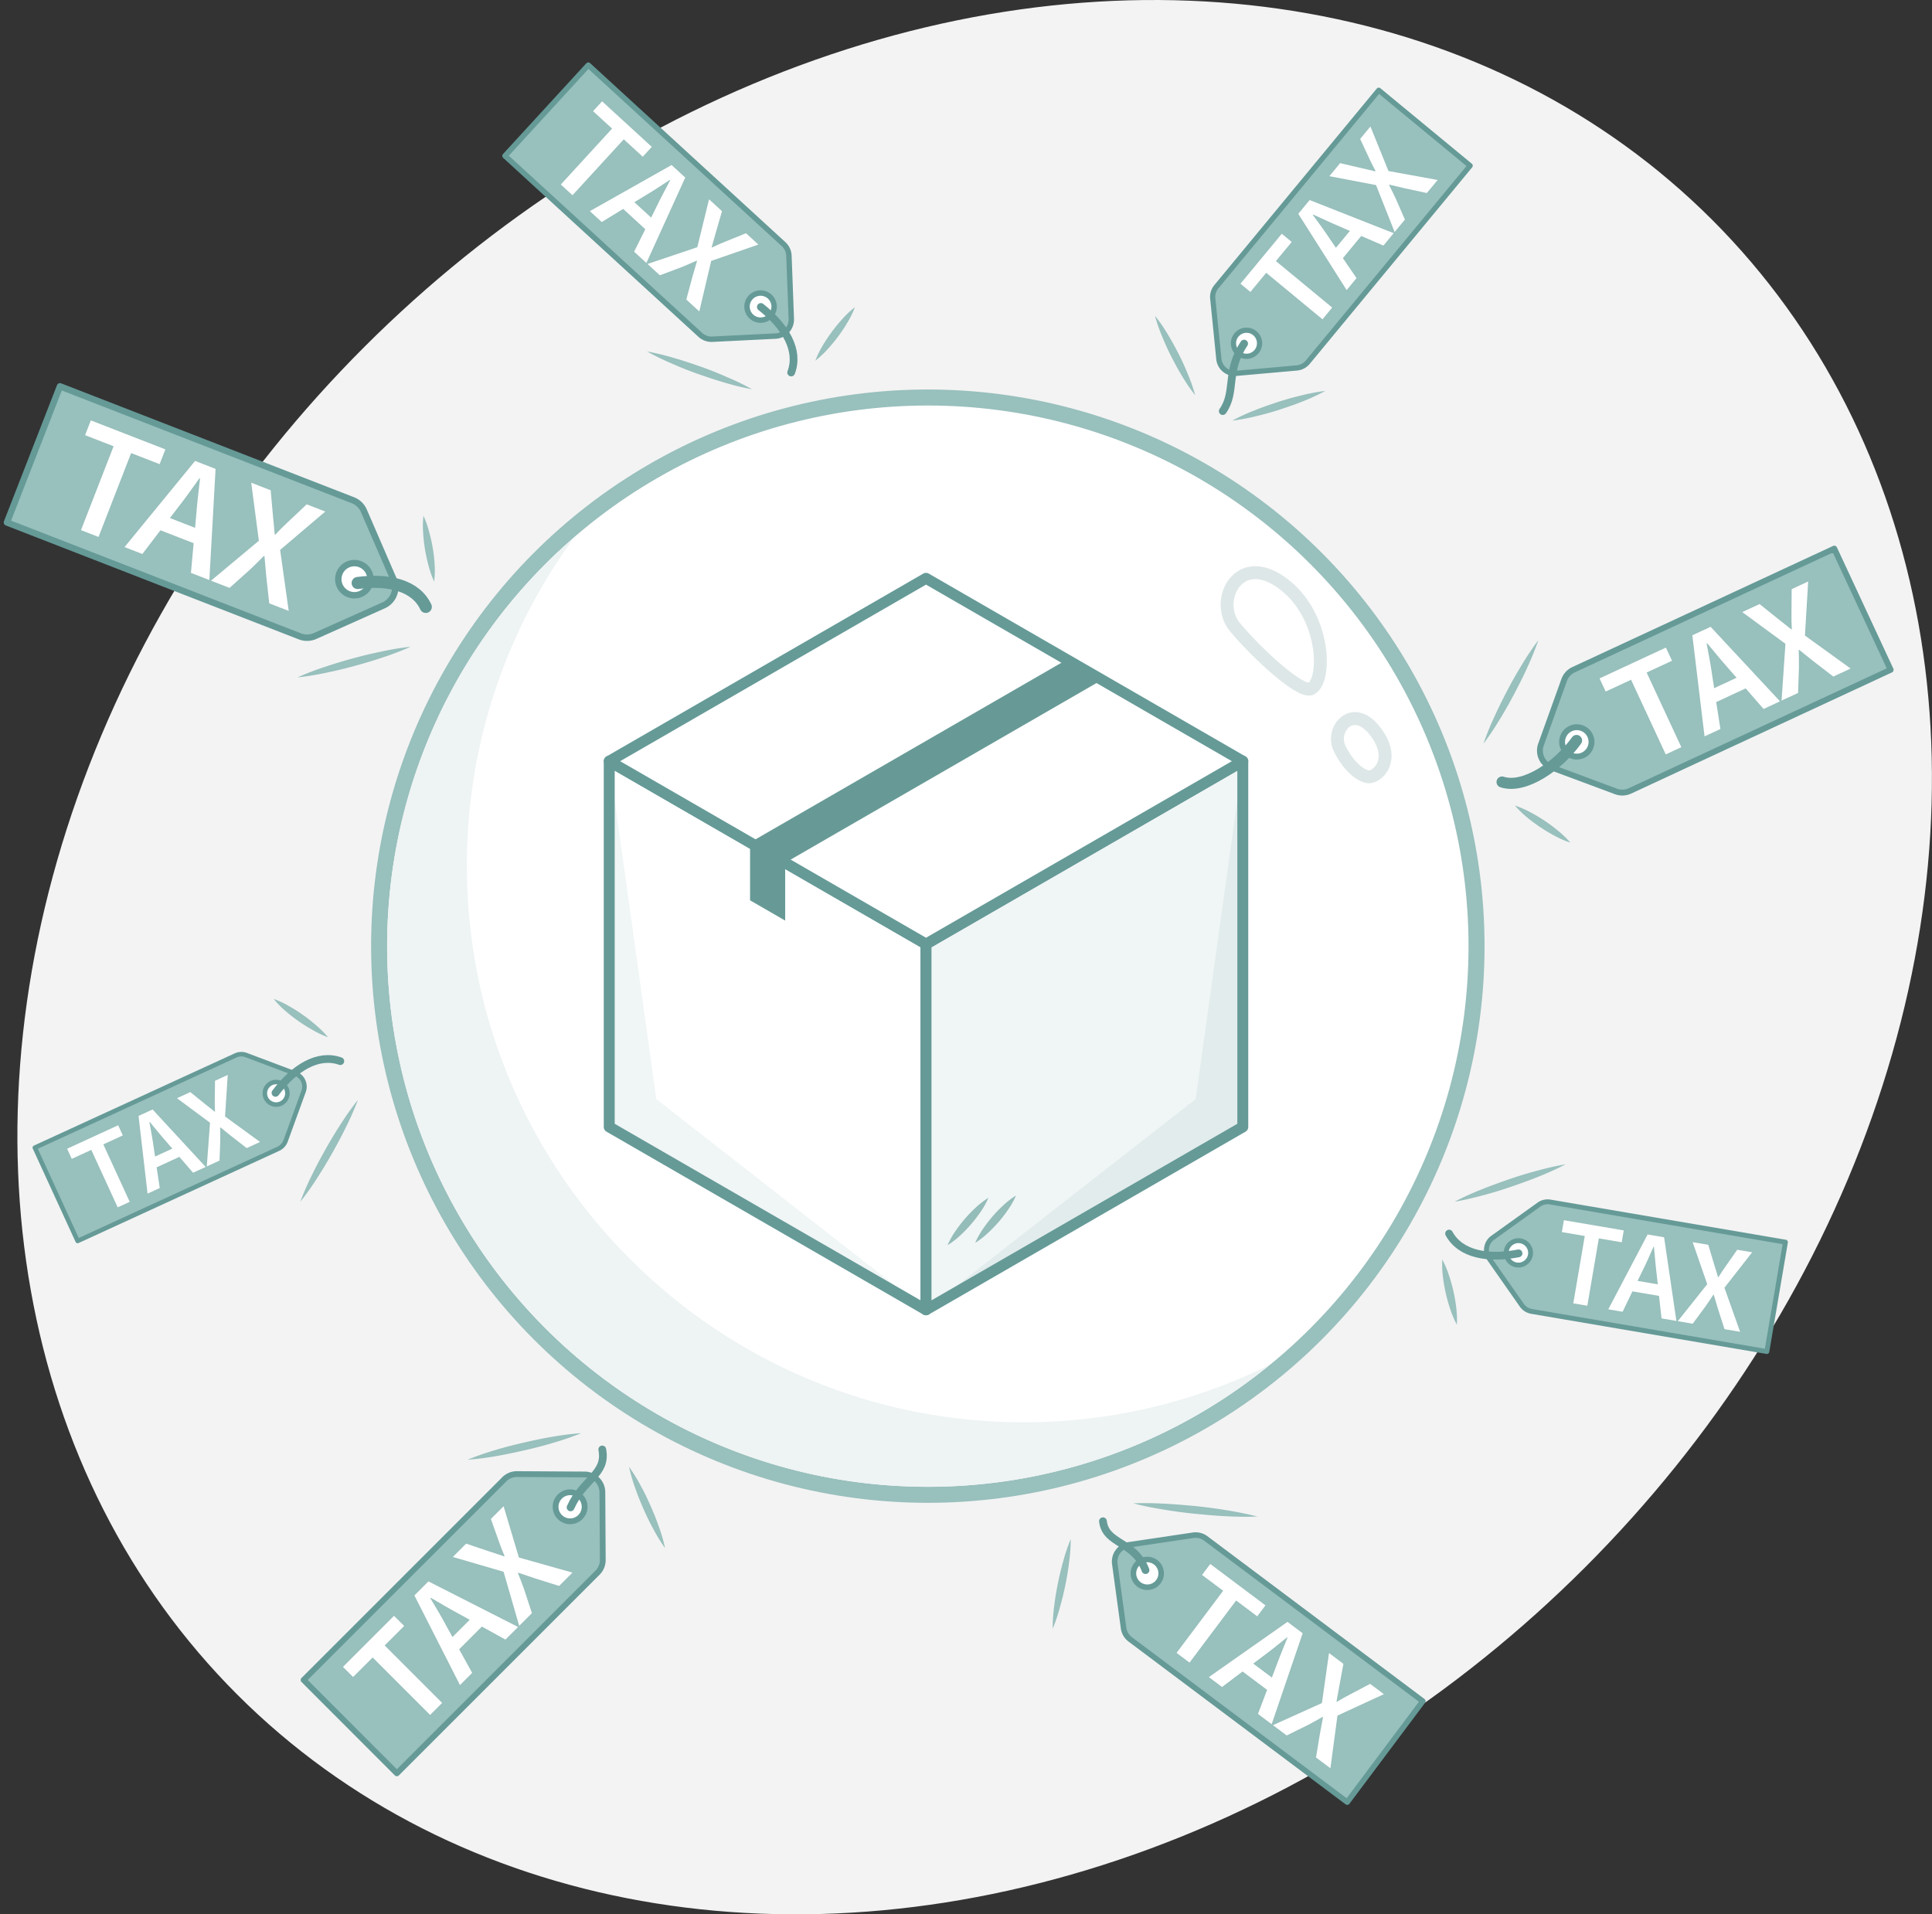<?xml version="1.0" encoding="UTF-8"?> <svg xmlns="http://www.w3.org/2000/svg" xmlns:xlink="http://www.w3.org/1999/xlink" viewBox="0 0 523.53 518.81"><rect x="0" y="0" width="523.53" height="518.81" fill="#333333" stroke="none"/><defs><style>.cls-1,.cls-2,.cls-3,.cls-5,.cls-6{fill-rule:evenodd;}.cls-1{fill:url(#linear-gradient);}.cls-10,.cls-12,.cls-2,.cls-9{fill:#fff;}.cls-15,.cls-16,.cls-17,.cls-2,.cls-8,.cls-9{stroke:#659a97;stroke-linejoin:round;}.cls-15,.cls-16,.cls-17,.cls-2{stroke-linecap:round;}.cls-2{stroke-width:4px;}.cls-3{fill:url(#linear-gradient-2);}.cls-4,.cls-5,.cls-6{fill:#679a96;}.cls-6{opacity:0.1;}.cls-7{fill:#99c0bd;}.cls-14,.cls-8{fill:#98c0bd;}.cls-17,.cls-8,.cls-9{stroke-width:3px;}.cls-11{fill:#f3f3f3;}.cls-12{stroke:#98c0bd;stroke-width:4.34px;}.cls-12,.cls-13{stroke-miterlimit:10;}.cls-13,.cls-15,.cls-16,.cls-17{fill:none;}.cls-13{stroke:#dee7e7;stroke-width:3.5px;}.cls-15{stroke-width:3.28px;}.cls-16{stroke-width:2.1px;}.cls-18{fill:#eef3f3;}</style><linearGradient id="linear-gradient" x1="24231.63" y1="434.05" x2="24499.52" y2="434.05" gradientTransform="translate(-316.05 24501.52) rotate(-90)" gradientUnits="userSpaceOnUse"><stop offset="0" stop-color="#ddb893"></stop><stop offset="0.55" stop-color="#d6b18b"></stop><stop offset="1" stop-color="#b5926c"></stop></linearGradient><linearGradient id="linear-gradient-2" x1="24432.55" y1="550.05" x2="24432.55" y2="318.05" xlink:href="#linear-gradient"></linearGradient><symbol id="Parcel_isometric" data-name="Parcel_isometric" viewBox="0 0 236 271.89"><polygon class="cls-1" points="2 68.97 2 202.92 118 269.89 234 202.92 234 68.97 118 2 2 68.97"></polygon><polygon class="cls-2" points="2 68.97 2 202.92 118 269.89 118 135.94 2 68.97"></polygon><polygon class="cls-2" points="118 269.89 234 202.92 234 68.97 118 135.94 118 269.89"></polygon><polygon class="cls-3" points="2 68.97 118 135.94 234 68.97 118 2 2 68.97"></polygon><polygon class="cls-2" points="2 68.97 118 135.94 234 68.97 118 2 2 68.97"></polygon><polygon class="cls-4" points="182.43 39.2 66.43 106.17 53.57 98.75 169.57 31.77 182.43 39.2"></polygon><polygon class="cls-5" points="53.57 119.93 66.43 127.35 66.43 106.17 53.57 98.75 53.57 119.93"></polygon><polygon class="cls-6" points="2 68.97 2 202.92 118 269.89 19.23 192.73 2 68.97"></polygon><polygon class="cls-6" points="234 68.97 234 202.92 118 269.89 216.77 192.73 234 68.97"></polygon><path class="cls-7" d="M125.89,246.22a30.4,30.4,0,0,1,2.85-5.1,51.41,51.41,0,0,1,7.47-8.67,29.77,29.77,0,0,1,4.63-3.56A29.3,29.3,0,0,1,138,234a51,51,0,0,1-7.48,8.67A29.91,29.91,0,0,1,125.89,246.22Z"></path><path class="cls-7" d="M136,245.38a29.71,29.71,0,0,1,2.85-5.1,50.39,50.39,0,0,1,7.47-8.67,29.3,29.3,0,0,1,4.63-3.56,29.05,29.05,0,0,1-2.85,5.1,46.73,46.73,0,0,1-3.49,4.54,51.68,51.68,0,0,1-4,4.13A30.39,30.39,0,0,1,136,245.38Z"></path><polygon class="cls-6" points="118 269.89 234 202.92 234 68.97 118 135.94 118 269.89"></polygon></symbol><symbol id="TaxTag" data-name="TaxTag" viewBox="0 0 183.87 71.34"><path class="cls-8" d="M182.37,69.84h-147a9.24,9.24,0,0,1-6.56-2.74L4.16,42.15a9.22,9.22,0,0,1,0-13L28.77,4.25A9.21,9.21,0,0,1,35.33,1.5h147Z"></path><circle class="cls-9" cx="21.31" cy="35.67" r="7.52"></circle></symbol><symbol id="TaxTag_Left" data-name="TaxTag_Left" viewBox="0 0 183.87 85.92"><use width="183.87" height="71.34" transform="translate(0 2.2)" xlink:href="#TaxTag"></use><path class="cls-10" d="M148.8,62.83H140V20.74H125.71V13.32h37.4v7.42H148.8Z"></path><path class="cls-10" d="M126.93,62.83H118l-3.86-13.4H97.48l-3.86,13.4H84.38l16.13-49.51H110.8ZM110.35,36.49c-1.59-5.23-3-10.83-4.39-16.35h-.31c-1.43,5.45-2.87,11.12-4.46,16.35l-1.74,6h12.64Z"></path><path class="cls-10" d="M83.55,62.83H74.24L68.33,51.17C67.12,48.6,66,46.1,64.7,43.07h-.3c-1.52,3-2.73,5.53-4,8.1L54.33,62.83H44.56L58.64,37.7,45.47,13.32h9.31L60,24.3c1.13,2.27,2.12,4.62,3.33,7.57h.3c1.51-2.95,2.57-5.3,3.79-7.57l5.45-11h9.76l-13.17,24Z"></path></symbol><symbol id="TaxTag_Right" data-name="TaxTag_Right" viewBox="0 0 183.87 85.92"><path class="cls-10" d="M59.86,20.74H45.55V13.32H82.94v7.42H68.64V62.83H59.86Z"></path><path class="cls-10" d="M97.86,13.32h10.29l16.13,49.51H115l-3.86-13.4H94.53l-3.86,13.4H81.73ZM96.57,42.54h12.64l-1.74-6c-1.59-5.23-3-10.9-4.47-16.35h-.3c-1.36,5.52-2.8,11.12-4.39,16.35Z"></path><path class="cls-10" d="M139.19,37.32,126,13.32h9.76l5.45,11c1.21,2.27,2.27,4.62,3.79,7.57h.3c1.21-2.95,2.2-5.3,3.33-7.57l5.22-11h9.31L150,37.7l14.08,25.13h-9.76l-6.06-11.66c-1.28-2.57-2.5-5.07-4-8.1H144c-1.29,3-2.42,5.53-3.64,8.1l-5.9,11.66h-9.31Z"></path><use width="183.87" height="71.34" transform="translate(0 2.2)" xlink:href="#TaxTag"></use><path class="cls-10" d="M59.86,20.74H45.55V13.32H82.94v7.42H68.64V62.83H59.86Z"></path><path class="cls-10" d="M97.86,13.32h10.29l16.13,49.51H115l-3.86-13.4H94.53l-3.86,13.4H81.73ZM96.57,42.54h12.64l-1.74-6c-1.59-5.23-3-10.9-4.47-16.35h-.3c-1.36,5.52-2.8,11.12-4.39,16.35Z"></path><path class="cls-10" d="M139.19,37.32,126,13.32h9.76l5.45,11c1.21,2.27,2.27,4.62,3.79,7.57h.3c1.21-2.95,2.2-5.3,3.33-7.57l5.22-11h9.31L150,37.7l14.08,25.13h-9.76l-6.06-11.66c-1.28-2.57-2.5-5.07-4-8.1H144c-1.29,3-2.42,5.53-3.64,8.1l-5.9,11.66h-9.31Z"></path></symbol></defs><g id="Layer_2" data-name="Layer 2"><g id="WhyWeAreTaxFree_Page" data-name="WhyWeAreTaxFree Page"><ellipse class="cls-11" cx="266.34" cy="259.4" rx="282.61" ry="233.89" transform="translate(-107.64 264.31) rotate(-45)"></ellipse><circle class="cls-12" cx="251.42" cy="256.42" r="148.69"></circle><use width="236" height="271.89" transform="translate(163.61 155.25) scale(0.74)" xlink:href="#Parcel_isometric"></use><path class="cls-13" d="M336.89,170c-5.83-7,.78-20.61,12.65-12.08s12.26,26.39,8,28.71C354.82,188.14,343.05,177.34,336.89,170Z" transform="translate(-2.22)"></path><path class="cls-13" d="M365.21,202.81c-2.48-5.14,3.44-12.17,9.29-5.07s2,12.08-.82,12.75C371.81,210.93,367.82,208.25,365.21,202.81Z" transform="translate(-2.22)"></path><use width="183.87" height="85.92" transform="matrix(-0.54, -0.21, -0.21, 0.54, 115.49, 140.99)" xlink:href="#TaxTag_Left"></use><path class="cls-14" d="M113.48,175.27a73.31,73.31,0,0,1-7.45,2.87c-2.51.85-5,1.59-7.6,2.3s-5.13,1.33-7.73,1.86a76.38,76.38,0,0,1-7.87,1.29,73.31,73.31,0,0,1,7.45-2.87c2.51-.85,5-1.59,7.6-2.3s5.13-1.32,7.72-1.85A76.59,76.59,0,0,1,113.48,175.27Z" transform="translate(-2.22)"></path><path class="cls-14" d="M119.87,157.6a25.4,25.4,0,0,1-1.53-4.33,43.92,43.92,0,0,1-1.46-8.91,25.22,25.22,0,0,1,.08-4.59,25.4,25.4,0,0,1,1.53,4.33,39.57,39.57,0,0,1,1,4.42A41.94,41.94,0,0,1,120,153,25.22,25.22,0,0,1,119.87,157.6Z" transform="translate(-2.22)"></path><path class="cls-15" d="M99.14,158c8.44-1.13,15.76.7,18.46,6.48" transform="translate(-2.22)"></path><use width="183.87" height="85.92" transform="matrix(-0.37, 0.17, 0.17, 0.37, 76.27, 278.66)" xlink:href="#TaxTag_Left"></use><path class="cls-14" d="M99.21,298.07A74.59,74.59,0,0,1,96,305.39c-1.15,2.39-2.41,4.71-3.69,7s-2.66,4.58-4.1,6.8a77,77,0,0,1-4.62,6.52,74.59,74.59,0,0,1,3.19-7.32c1.15-2.39,2.42-4.72,3.7-7s2.66-4.58,4.1-6.8A79.17,79.17,0,0,1,99.21,298.07Z" transform="translate(-2.22)"></path><path class="cls-14" d="M91.11,281.11A25.83,25.83,0,0,1,87,279.17,43.86,43.86,0,0,1,79.59,274a24.92,24.92,0,0,1-3.21-3.28,25,25,0,0,1,4.15,1.94,43.86,43.86,0,0,1,7.37,5.22A25.55,25.55,0,0,1,91.11,281.11Z" transform="translate(-2.22)"></path><path class="cls-16" d="M76.87,296.18c5.12-6.81,11.57-10.74,17.57-8.6" transform="translate(-2.22)"></path><use width="183.87" height="85.92" transform="matrix(-0.37, 0.37, 0.37, 0.37, 148.36, 386.46)" xlink:href="#TaxTag_Left"></use><path class="cls-14" d="M172.67,397.51a44.78,44.78,0,0,1,3.19,5.18c1,1.76,1.83,3.57,2.65,5.41s1.57,3.7,2.23,5.6a44,44,0,0,1,1.7,5.84,42.18,42.18,0,0,1-3.19-5.18c-1-1.77-1.84-3.58-2.65-5.41s-1.57-3.7-2.23-5.6A44,44,0,0,1,172.67,397.51Z" transform="translate(-2.22)"></path><path class="cls-14" d="M159.71,388.4A75.84,75.84,0,0,1,152.2,391c-2.53.77-5.08,1.42-7.64,2s-5.15,1.15-7.76,1.6a76.45,76.45,0,0,1-7.88,1,75.91,75.91,0,0,1,7.51-2.62c2.53-.77,5.08-1.41,7.64-2s5.15-1.15,7.76-1.59A76.45,76.45,0,0,1,159.71,388.4Z" transform="translate(-2.22)"></path><path class="cls-16" d="M156.83,408.52c3.49-7.79,9.91-9,8.59-15.7" transform="translate(-2.22)"></path><use width="183.87" height="85.92" transform="translate(405.01 321.54) rotate(9.68) scale(0.44)" xlink:href="#TaxTag_Right"></use><path class="cls-14" d="M396.37,325.68a75.2,75.2,0,0,1,7.27-3.31c2.45-1,4.95-1.89,7.45-2.76s5-1.63,7.6-2.31a74.36,74.36,0,0,1,7.78-1.76,77.53,77.53,0,0,1-7.26,3.31c-2.46,1-4.95,1.89-7.45,2.75s-5,1.63-7.6,2.32S399,325.24,396.37,325.68Z" transform="translate(-2.22)"></path><path class="cls-14" d="M393.05,341.35a26.7,26.7,0,0,1,1.79,4.22,44.63,44.63,0,0,1,1.22,4.35,41.55,41.55,0,0,1,.77,4.46A25.77,25.77,0,0,1,397,359a25,25,0,0,1-1.8-4.22,44.63,44.63,0,0,1-1.22-4.35,41.52,41.52,0,0,1-.76-4.46A24,24,0,0,1,393.05,341.35Z" transform="translate(-2.22)"></path><path class="cls-16" d="M413.71,339.67c-8.35,1.63-15.77.24-18.82-5.36" transform="translate(-2.22)"></path><use width="183.87" height="85.92" transform="matrix(0.4, 0.3, -0.3, 0.4, 313.73, 404.86)" xlink:href="#TaxTag_Right"></use><path class="cls-14" d="M309.28,407.42c2.85-.13,5.69-.06,8.51.09s5.64.38,8.45.66,5.61.66,8.41,1.12,5.57,1,8.34,1.7c-2.86.14-5.69.07-8.52-.07s-5.64-.39-8.45-.67-5.61-.66-8.4-1.12S312,408.15,309.28,407.42Z" transform="translate(-2.22)"></path><path class="cls-14" d="M292.36,417.11a46.17,46.17,0,0,1-.43,6.24c-.24,2.06-.59,4.09-1,6.12s-.89,4-1.46,6a46,46,0,0,1-2,5.92,46.17,46.17,0,0,1,.43-6.24c.24-2.06.59-4.1,1-6.12s.88-4,1.45-6A48,48,0,0,1,292.36,417.11Z" transform="translate(-2.22)"></path><path class="cls-16" d="M312.63,425.52c-3.05-8-10.78-6.92-11.54-13.25" transform="translate(-2.22)"></path><use width="183.87" height="85.92" transform="translate(408.58 187.62) rotate(-24.92) scale(0.53)" xlink:href="#TaxTag_Right"></use><path class="cls-14" d="M404.2,201.56a75.64,75.64,0,0,1,3-7.39c1.09-2.42,2.29-4.78,3.51-7.13s2.54-4.65,3.92-6.91a77.49,77.49,0,0,1,4.45-6.63,78.4,78.4,0,0,1-3,7.4c-1.09,2.42-2.29,4.78-3.52,7.12s-2.53,4.65-3.92,6.91A76.58,76.58,0,0,1,404.2,201.56Z" transform="translate(-2.22)"></path><path class="cls-14" d="M412.74,218.31a26.39,26.39,0,0,1,4.2,1.83,43.38,43.38,0,0,1,3.89,2.32,42.63,42.63,0,0,1,3.62,2.71,24.73,24.73,0,0,1,3.29,3.19,24.69,24.69,0,0,1-4.2-1.83,41.85,41.85,0,0,1-3.88-2.32A39.66,39.66,0,0,1,416,221.5,25.44,25.44,0,0,1,412.74,218.31Z" transform="translate(-2.22)"></path><path class="cls-17" d="M429.43,200.67c-4.95,6.93-14.13,13.24-20.19,11.26" transform="translate(-2.22)"></path><use width="183.87" height="85.92" transform="matrix(-0.36, -0.33, -0.33, 0.36, 226.27, 76.49)" xlink:href="#TaxTag_Left"></use><path class="cls-14" d="M206,105.49a68.18,68.18,0,0,1-7.4-1.79c-2.43-.7-4.82-1.51-7.2-2.34s-4.73-1.77-7-2.78a68.64,68.64,0,0,1-6.85-3.33,68.18,68.18,0,0,1,7.4,1.79c2.43.7,4.82,1.51,7.2,2.34s4.73,1.77,7,2.79A66.44,66.44,0,0,1,206,105.49Z" transform="translate(-2.22)"></path><path class="cls-14" d="M223.15,97.76a26.17,26.17,0,0,1,2-4.11,45.39,45.39,0,0,1,5.38-7.25,25,25,0,0,1,3.35-3.14,25,25,0,0,1-2,4.11,39.55,39.55,0,0,1-2.5,3.76,41.67,41.67,0,0,1-2.88,3.49A25.56,25.56,0,0,1,223.15,97.76Z" transform="translate(-2.22)"></path><path class="cls-16" d="M208.39,83.19c6.7,5.27,10.48,11.8,8.22,17.76" transform="translate(-2.22)"></path><use width="183.87" height="85.92" transform="translate(317.68 89.41) rotate(-50.43) scale(0.47)" xlink:href="#TaxTag_Right"></use><path class="cls-14" d="M326.08,107.09a45,45,0,0,1-3.44-5c-1.06-1.72-2-3.48-2.93-5.27s-1.75-3.62-2.51-5.48a44.32,44.32,0,0,1-2-5.75,43.76,43.76,0,0,1,3.45,5c1.06,1.72,2,3.48,2.92,5.27s1.76,3.62,2.51,5.49A44.18,44.18,0,0,1,326.08,107.09Z" transform="translate(-2.22)"></path><path class="cls-14" d="M336.13,114a50.87,50.87,0,0,1,6.06-2.79c2.05-.83,4.13-1.55,6.23-2.24s4.22-1.28,6.37-1.79a52.58,52.58,0,0,1,6.55-1.24,53.22,53.22,0,0,1-6,2.8c-2.05.83-4.14,1.54-6.23,2.23s-4.23,1.28-6.38,1.79A54.1,54.1,0,0,1,336.13,114Z" transform="translate(-2.22)"></path><path class="cls-16" d="M339.35,93.12c-5.07,7.6-2.12,13.09-5.79,18.29" transform="translate(-2.22)"></path><path class="cls-18" d="M253.65,402.93a145.84,145.84,0,0,0,92.54-33,149.89,149.89,0,0,1-66.62,15.53c-83.18,0-150.85-67.67-150.85-150.85a150,150,0,0,1,29.05-88.89,146.25,146.25,0,0,0-50.64,110.71C107.13,337.21,172.86,402.93,253.65,402.93Z" transform="translate(-2.22)"></path></g></g></svg> 